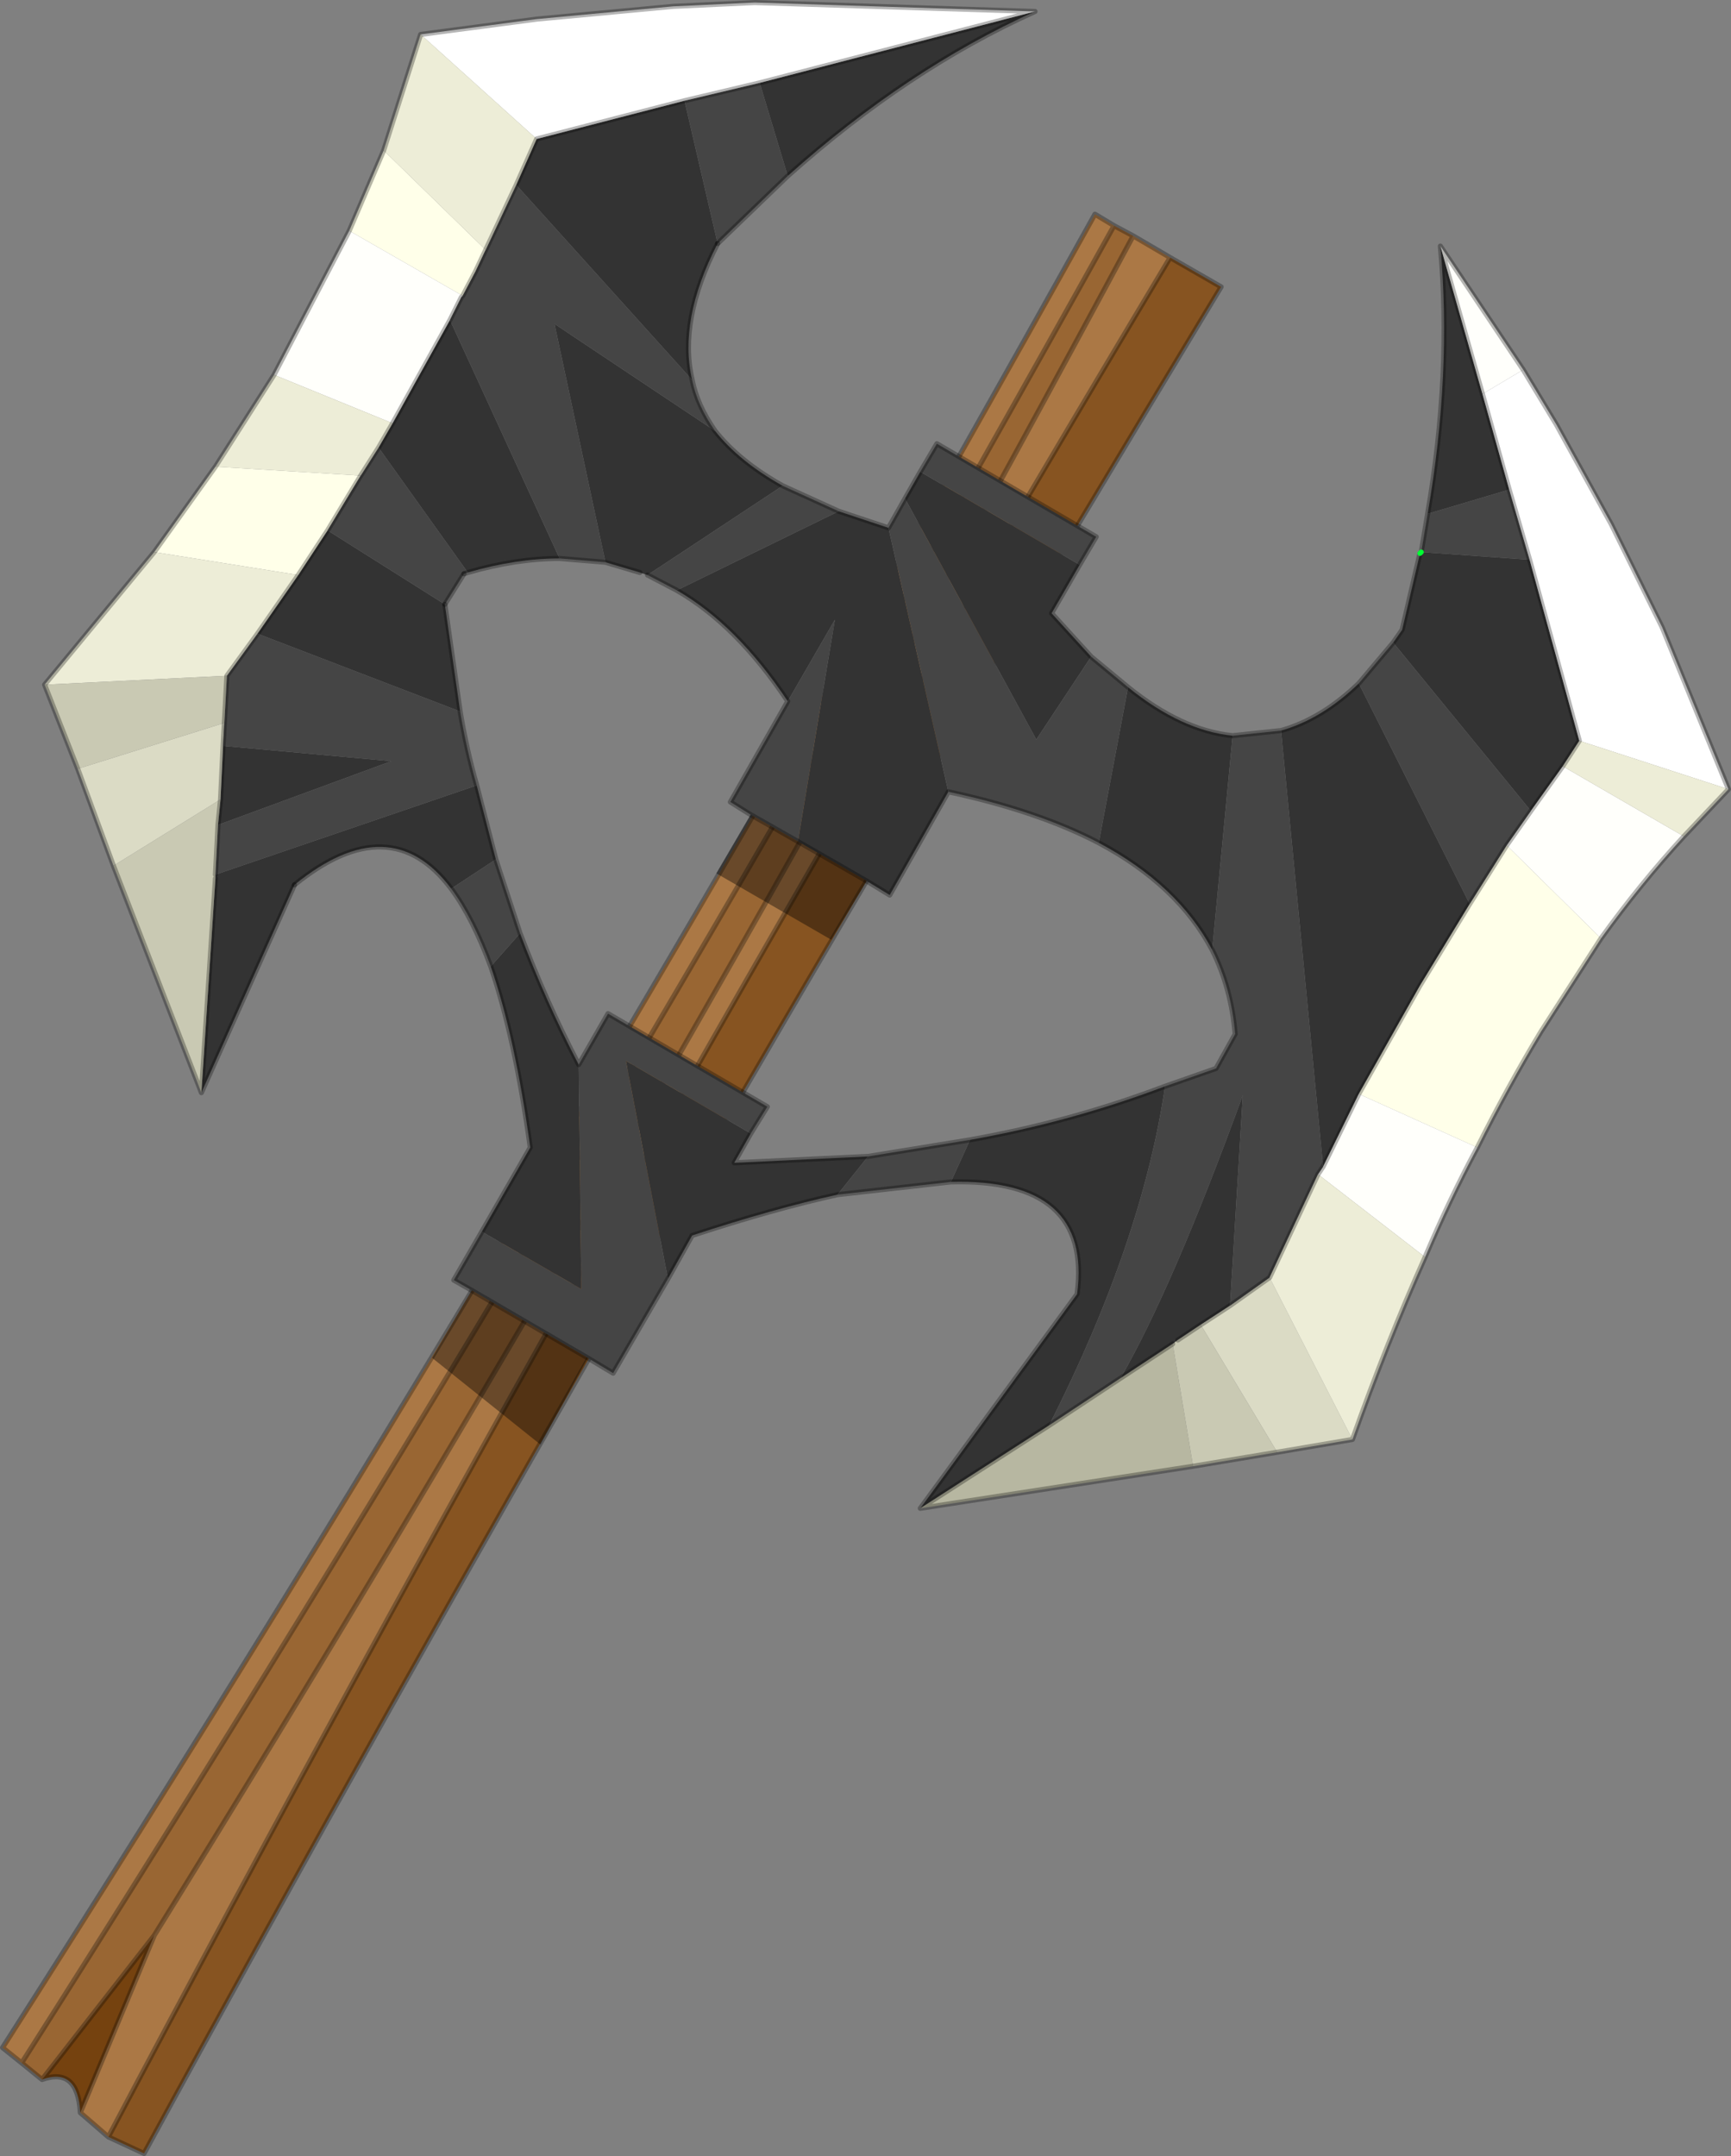 <?xml version="1.0" encoding="UTF-8"?>
<svg version="1.1" viewBox="0 0 67.9 84.55" xmlns="http://www.w3.org/2000/svg" xmlns:cc="http://creativecommons.org/ns#" xmlns:dc="http://purl.org/dc/elements/1.1/" xmlns:rdf="http://www.w3.org/1999/02/22-rdf-syntax-ns#" xmlns:xlink="http://www.w3.org/1999/xlink">
<rect x="0" y="0" width="67.9" height="84.55" fill="#808080" stroke="none"/>
<g transform="translate(-249.6,-246.3)">
<use transform="translate(249.6,246.25)" width="67.9" height="84.6" xlink:href="#a"/>
</g>
<defs>
<g id="a" transform="translate(-249.6,-246.25)">
<path d="m295.5 256.4 2 1.15q-23.9 39.5-42.25 73.2l-1.4-0.65q18.75-35.45 41.65-73.7" fill="#875421" fill-rule="evenodd"/>
<path d="m294.05 255.55 1.45 0.85q-22.9 38.25-41.65 73.7l-1.1-0.95 2.9-6.95q19.5-31.45 38.4-66.65" fill="#ab7845" fill-rule="evenodd"/>
<path d="m250.45 327.2q22.05-34.65 42.85-72.05l0.75 0.4q-18.9 35.2-38.4 66.65l-4.4 5.65-0.8-0.65" fill="#963" fill-rule="evenodd"/>
<path d="m250.45 327.2-0.75-0.6q21.95-34.35 42.85-71.9l0.75 0.45q-20.8 37.4-42.85 72.05" fill="#ab7845" fill-rule="evenodd"/>
<path d="m252.75 329.15q-0.1-1.8-1.5-1.3l4.4-5.65-2.9 6.95" fill="#75420f" fill-rule="evenodd"/>
<path d="m293.3 255.15-0.75-0.45q-20.9 37.55-42.85 71.9l0.75 0.6q22.05-34.65 42.85-72.05l0.75 0.4 1.45 0.85 2 1.15q-23.9 39.5-42.25 73.2l-1.4-0.65-1.1-0.95q-0.1-1.8-1.5-1.3l-0.8-0.65m0.8 0.65 4.4-5.65q19.5-31.45 38.4-66.65m-38.4 66.65-2.9 6.95m42.75-72.75q-22.9 38.25-41.65 73.7" fill="none" stroke="#000" stroke-linecap="round" stroke-linejoin="round" stroke-opacity=".29" stroke-width=".2"/>
<path d="m307.75 261.75 1.05 3.75-3.2 0.95q0.95-5.5 0.5-10.5l1.65 5.8m1.85 6.5 1.95 7.1-0.65 1-1.25 1.75-5.4-6.6 0.35-0.5 0.7-3 0.05-0.05 4.25 0.3m-9.75 6.7q1.6-0.45 3.05-1.85l4.35 8.65-1.95 3.2-2.4 4.25-1.4 2.85-1.65-17.1m-14.15 30.5 6.15-8.4q0.6-4.55-4.95-4.4l0.75-1.65q3.95-0.7 7.65-2.1-0.9 6.1-4.55 13.3l-5.05 3.25m-3.25-12.3q-2.5 0.55-5.7 1.6l-0.95 1.7-1.65-8.55 4.9 2.85-0.65 1.15 5.25-0.25-1.2 1.5m-13.95 1.45 1.9-3.3q-0.6-4.35-1.55-7.1l1.15-1.3q1 2.65 2.3 5.15l0.1 8.8-3.9-2.25m-1.2-13.45q-2.4-3.2-6.15-0.15l-3.65 8.15 0.55-8.4v-0.15l10.25-3.5 0.75 2.9-1.75 1.15m22.9-34.4q-5 2.25-9.7 6.45l-1.1-3.65 10.8-2.8m-12.45 9.1q-1.55 3-1 5.35l-6.9-7.65 0.8-1.8 5.8-1.5 1.3 5.6m-0.1 7.35q0.95 1.2 2.65 2.15l-5.3 3.5-0.3-0.1-1.35-0.4-2-9.35 6.3 4.2m4.85 3.15 1.95 0.65 2.35 10.35-2.3 4.05-0.9-0.55-2.7-1.55 1.45-8.7-1.85 3.2q-2-3-4.35-4.35l6.35-3.1m2.6-0.5 0.6-1.05 6.25 3.65-1.1 1.9 1.55 1.7-2.15 3.25-5.15-9.45m8.75 7.4q2.1 1.7 4.1 1.9l-0.8 8.4q-1.35-2.55-4.45-4.2l1.15-6.1m-22.3-5.05q-1.7 0-3.6 0.55l-3.5-4.9 0.55-0.95 2.25-4.05 4.3 9.35m-4.5 1.8 0.6 4.2-7.95-3.05 1.6-2.3 1.15-1.75 4.6 2.9m28.75 28.85-0.2 0.15-2.05 1.35q2.05-3.55 4.8-11.1l-0.5 8.25-1.15 0.75-0.9 0.6m-37.65-20.2 0.1-1 0.1-2.1 6.6 0.6-6.8 2.5" fill="#333" fill-rule="evenodd"/>
<path d="m307.25 281.75 1.45-2.3 3.7 3.65-2.35 3.65q-1.3 2.15-2.5 4.55l-4.65-2.1 2.4-4.25 1.95-3.2m-51.6-13.8 2.4-3.35 5.7 0.35-1.3 2.15-1.15 1.75-5.65-0.9m7.65-12.6 1.35-3.15 4 3.9-0.4 0.85-0.5 0.95-4.45-2.55" fill="#ffffe9" fill-rule="evenodd"/>
<path d="m309.35 260.8-1.6 0.95-1.65-5.8 3.25 4.85m0.3 17.3 1.25-1.75 4.75 2.75q-1.7 1.85-3.25 4l-3.7-3.65 0.95-1.35m-2.1 13.2q-1.1 2.05-2.05 4.3l-4.2-3.25 0.2-0.3 1.4-2.85 4.65 2.1m-47.2-30.3 2.95-5.65 4.45 2.55-0.05 0.05-0.45 0.9-2.25 4.05-4.65-1.9" fill="#fffffb" fill-rule="evenodd"/>
<path d="m302.65 302.75-2.95 0.5-3-5 1.15-0.75 1.55-1.1 3.25 6.35m-48.6-22.5-1.4-3.8 5.75-1.8-0.05 0.9-0.1 2.1-4.2 2.6" fill="#dbdbc5" fill-rule="evenodd"/>
<path d="m308.8 265.5 0.8 2.75-4.25-0.3 0.25-1.5 3.2-0.95m-5.9 7.6 1.35-1.6 5.4 6.6-0.95 1.35-1.45 2.3-4.35-8.65m-16 19.55-4.45 0.5 1.2-1.5 4-0.65-0.75 1.65m-11.1 3.8-2.15 3.7-1-0.6-4.55-2.65-0.7-0.4 1.1-1.9 3.9 2.25-0.1-8.8 1.15-2 6.25 3.65-0.65 1.05-4.9-2.85 1.65 8.55m-6.95-12.25q-0.7-1.9-1.55-3.05l1.75-1.15 0.95 2.9-1.15 1.3m11.65-31-2.75 2.65-1.3-5.6 2.95-0.7 1.1 3.65m-3.75 8q0.2 1 0.9 2l-6.3-4.2 2 9.35-1.8-0.15-4.3-9.35 0.45-0.9 0.05-0.05 0.5-0.95 1.6-3.4 6.9 7.65m3.55 4.15 2.2 1-6.35 3.1-1.15-0.6 5.3-3.5m4.15 1.65 0.65-1.15 5.15 9.45 2.15-3.25 1.45 1.2-1.15 6.1q-2.4-1.25-5.9-2l-2.35-10.35m1.25-2.2 0.65-1.1 6.25 3.65-0.65 1.1-6.25-3.65m12.25 10.35 1.9-0.2 1.65 17.1-0.2 0.3-1.9 4.05-1.55 1.1 0.5-8.25q-2.75 7.55-4.8 11.1l-2.8 1.85q3.65-7.2 4.55-13.3l2-0.7 0.75-1.35q-0.15-1.8-0.9-3.3l0.8-8.4m-18.9 3.1-0.8-0.5 2.25-3.95 1.85-3.2-1.45 8.7-1.85-1.05m-11.1-9.5-0.15 0.05-0.75 1.2-4.6-2.9 1.3-2.15 0.7-1.1 3.5 4.9m-0.3 5.45q0.25 1.5 0.65 2.9l-10.25 3.5 0.1-1.95 6.8-2.5-6.6-0.6 0.05-0.9 0.1-1.85 1.2-1.65 7.95 3.05" fill="#454545" fill-rule="evenodd"/>
<path d="m308.8 265.5-1.05-3.75 1.6-0.95 1.3 2.15 2.15 3.9 2 4.05 2.6 6.35-5.85-1.9-1.95-7.1-0.8-2.75m-42.7-17.85 4.55-0.6 5.35-0.5 3.2-0.15 11 0.35-10.8 2.8-2.95 0.7-5.8 1.5-4.55-4.1" fill="#fff" fill-rule="evenodd"/>
<path d="m311.55 275.35 5.85 1.9-1.75 1.85-4.75-2.75 0.65-1m-6.05 20.25q-1.5 3.35-2.85 7.15l-3.25-6.35 1.9-4.05 4.2 3.25m-54.15-22.45 4.3-5.2 5.65 0.9-1.6 2.3-1.2 1.65-7.15 0.35m6.7-8.55 2.3-3.6 4.65 1.9-0.55 0.95-0.7 1.1-5.7-0.35" fill="#ededd7" fill-rule="evenodd"/>
<path d="m299.7 303.25-3.3 0.55-0.8-4.8 0.2-0.15 0.9-0.6 3 5m-42.2-14.1-3.45-8.9 4.2-2.6-0.1 1-0.1 1.95v0.15l-0.55 8.4m-4.85-12.7-1.3-3.3 7.15-0.35-0.1 1.85-5.75 1.8" fill="#c9c9b3" fill-rule="evenodd"/>
<path d="m296.4 303.8-10.7 1.65 5.05-3.25 2.8-1.85 2.05-1.35 0.8 4.8" fill="#b7b7a1" fill-rule="evenodd"/>
<path d="m264.65 252.2 1.45-4.55 4.55 4.1-0.8 1.8-1.2 2.55-4-3.9" fill="#ededd7" fill-rule="evenodd"/>
<path d="m272.65 299.55-1.85 3.4-4.25-3.4 1.55-2.65 4.55 2.65m10.95-18.7-1.4 2.3-4.5-2.6 1.35-2.3 1.85 1.05 2.7 1.55" fill-opacity=".388" fill-rule="evenodd"/>
<path d="m261.15 281-3.65 8.15-3.45-8.9-1.4-3.8-1.3-3.3 4.3-5.2 2.4-3.35 2.3-3.6 2.95-5.65 1.35-3.15 1.45-4.55 4.55-0.6 5.35-0.5 3.2-0.15 11 0.35q-5 2.25-9.7 6.45l-2.75 2.65m-9.95 12.95-0.75 1.2m1.6-13.9 1.2-2.55 0.8-1.8 5.8-1.5 2.95-0.7 10.8-2.8m-22.95 12.1 0.45-0.9m0.05-0.05 0.5-0.95 0.4-0.85m-4.2 7.75 0.55-0.95 2.25-4.05m-3.5 6.1 0.7-1.1m-2 3.25 1.3-2.15m-5.35 9.7 0.1-1.85 1.2-1.65 1.6-2.3m-3.15 9.8 0.1-1 0.1-2.1 0.05-0.9m-0.25 4-0.1 1.95m4.4-13.5-1.15 1.75m-3.8 20.3 0.55-8.4" fill="none" stroke="#000" stroke-linecap="round" stroke-linejoin="round" stroke-opacity=".29" stroke-width=".2"/>
<path d="m307.75 261.75 1.05 3.75 0.8 2.75 1.95 7.1m5.85 1.9-2.6-6.35-2-4.05-2.15-3.9-1.3-2.15m-1.6 0.95-1.65-5.8q0.45 5-0.5 10.5m-0.25 1.5 0.25-1.5m-1.35 5.05 0.35-0.5 0.7-3m-2.4 5.1 1.35-1.6m5.4 6.6 1.25-1.75 0.65-1m-11.7-0.4q1.6-0.45 3.05-1.85m4.35 8.65 1.45-2.3 0.95-1.35m6 1 1.75-1.85m-1.75 1.85q-1.7 1.85-3.25 4l-2.35 3.65q-1.3 2.15-2.5 4.55-1.1 2.05-2.05 4.3-1.5 3.35-2.85 7.15l-2.95 0.5-3.3 0.55-10.7 1.65 6.15-8.4q0.6-4.55-4.95-4.4l-4.45 0.5q-2.5 0.55-5.7 1.6l-0.95 1.7-2.15 3.7-1-0.6-4.55-2.65-0.7-0.4 1.1-1.9 1.9-3.3q-0.6-4.35-1.55-7.1-0.7-1.9-1.55-3.05-2.4-3.2-6.15-0.15m16.6-25.15q-1.55 3-1 5.35 0.2 1 0.9 2 0.95 1.2 2.65 2.15l2.2 1 1.95 0.65 0.65-1.15 0.6-1.05 0.65-1.1 6.25 3.65-0.65 1.1-1.1 1.9 1.55 1.7 1.45 1.2q2.1 1.7 4.1 1.9l1.9-0.2m1.65 17.1 1.4-2.85 2.4-4.25 1.95-3.2m-14.55-2.4q3.1 1.65 4.45 4.2m-4.45-4.2q-2.4-1.25-5.9-2l-2.3 4.05-0.9-0.55m-4.55-2.6-0.8-0.5 2.25-3.95q-2-3-4.35-4.35l-1.15-0.6m-0.3-0.1-1.35-0.4-1.8-0.15q-1.7 0-3.6 0.55l-0.15 0.05m-0.75 1.2 0.6 4.2q0.25 1.5 0.65 2.9l0.75 2.9 0.95 2.9q1 2.65 2.3 5.15l1.15-2 6.25 3.65-0.65 1.05-0.65 1.15 5.25-0.25 4-0.65q3.95-0.7 7.65-2.1l2-0.7 0.75-1.35q-0.15-1.8-0.9-3.3m-16.25-4.25 2.7 1.55m-2.7-1.55-1.85-1.05m22.25 14.1 0.2-0.3m-4.8 6.2-0.9 0.6m3.6-2.45-1.55 1.1-1.15 0.75m2.7-1.85 1.9-4.05m-7.75 8 2.05-1.35m10.5-43.05 3.25 4.85m-15.8 39.55-2.8 1.85-5.05 3.25" fill="none" stroke="#000" stroke-linecap="round" stroke-linejoin="round" stroke-opacity=".29" stroke-width=".2"/>
<path d="m305.3 268 0.05-0.05" fill="none" stroke="#0f3" stroke-linecap="round" stroke-linejoin="round" stroke-width=".2"/>
</g>
</defs>
</svg>
